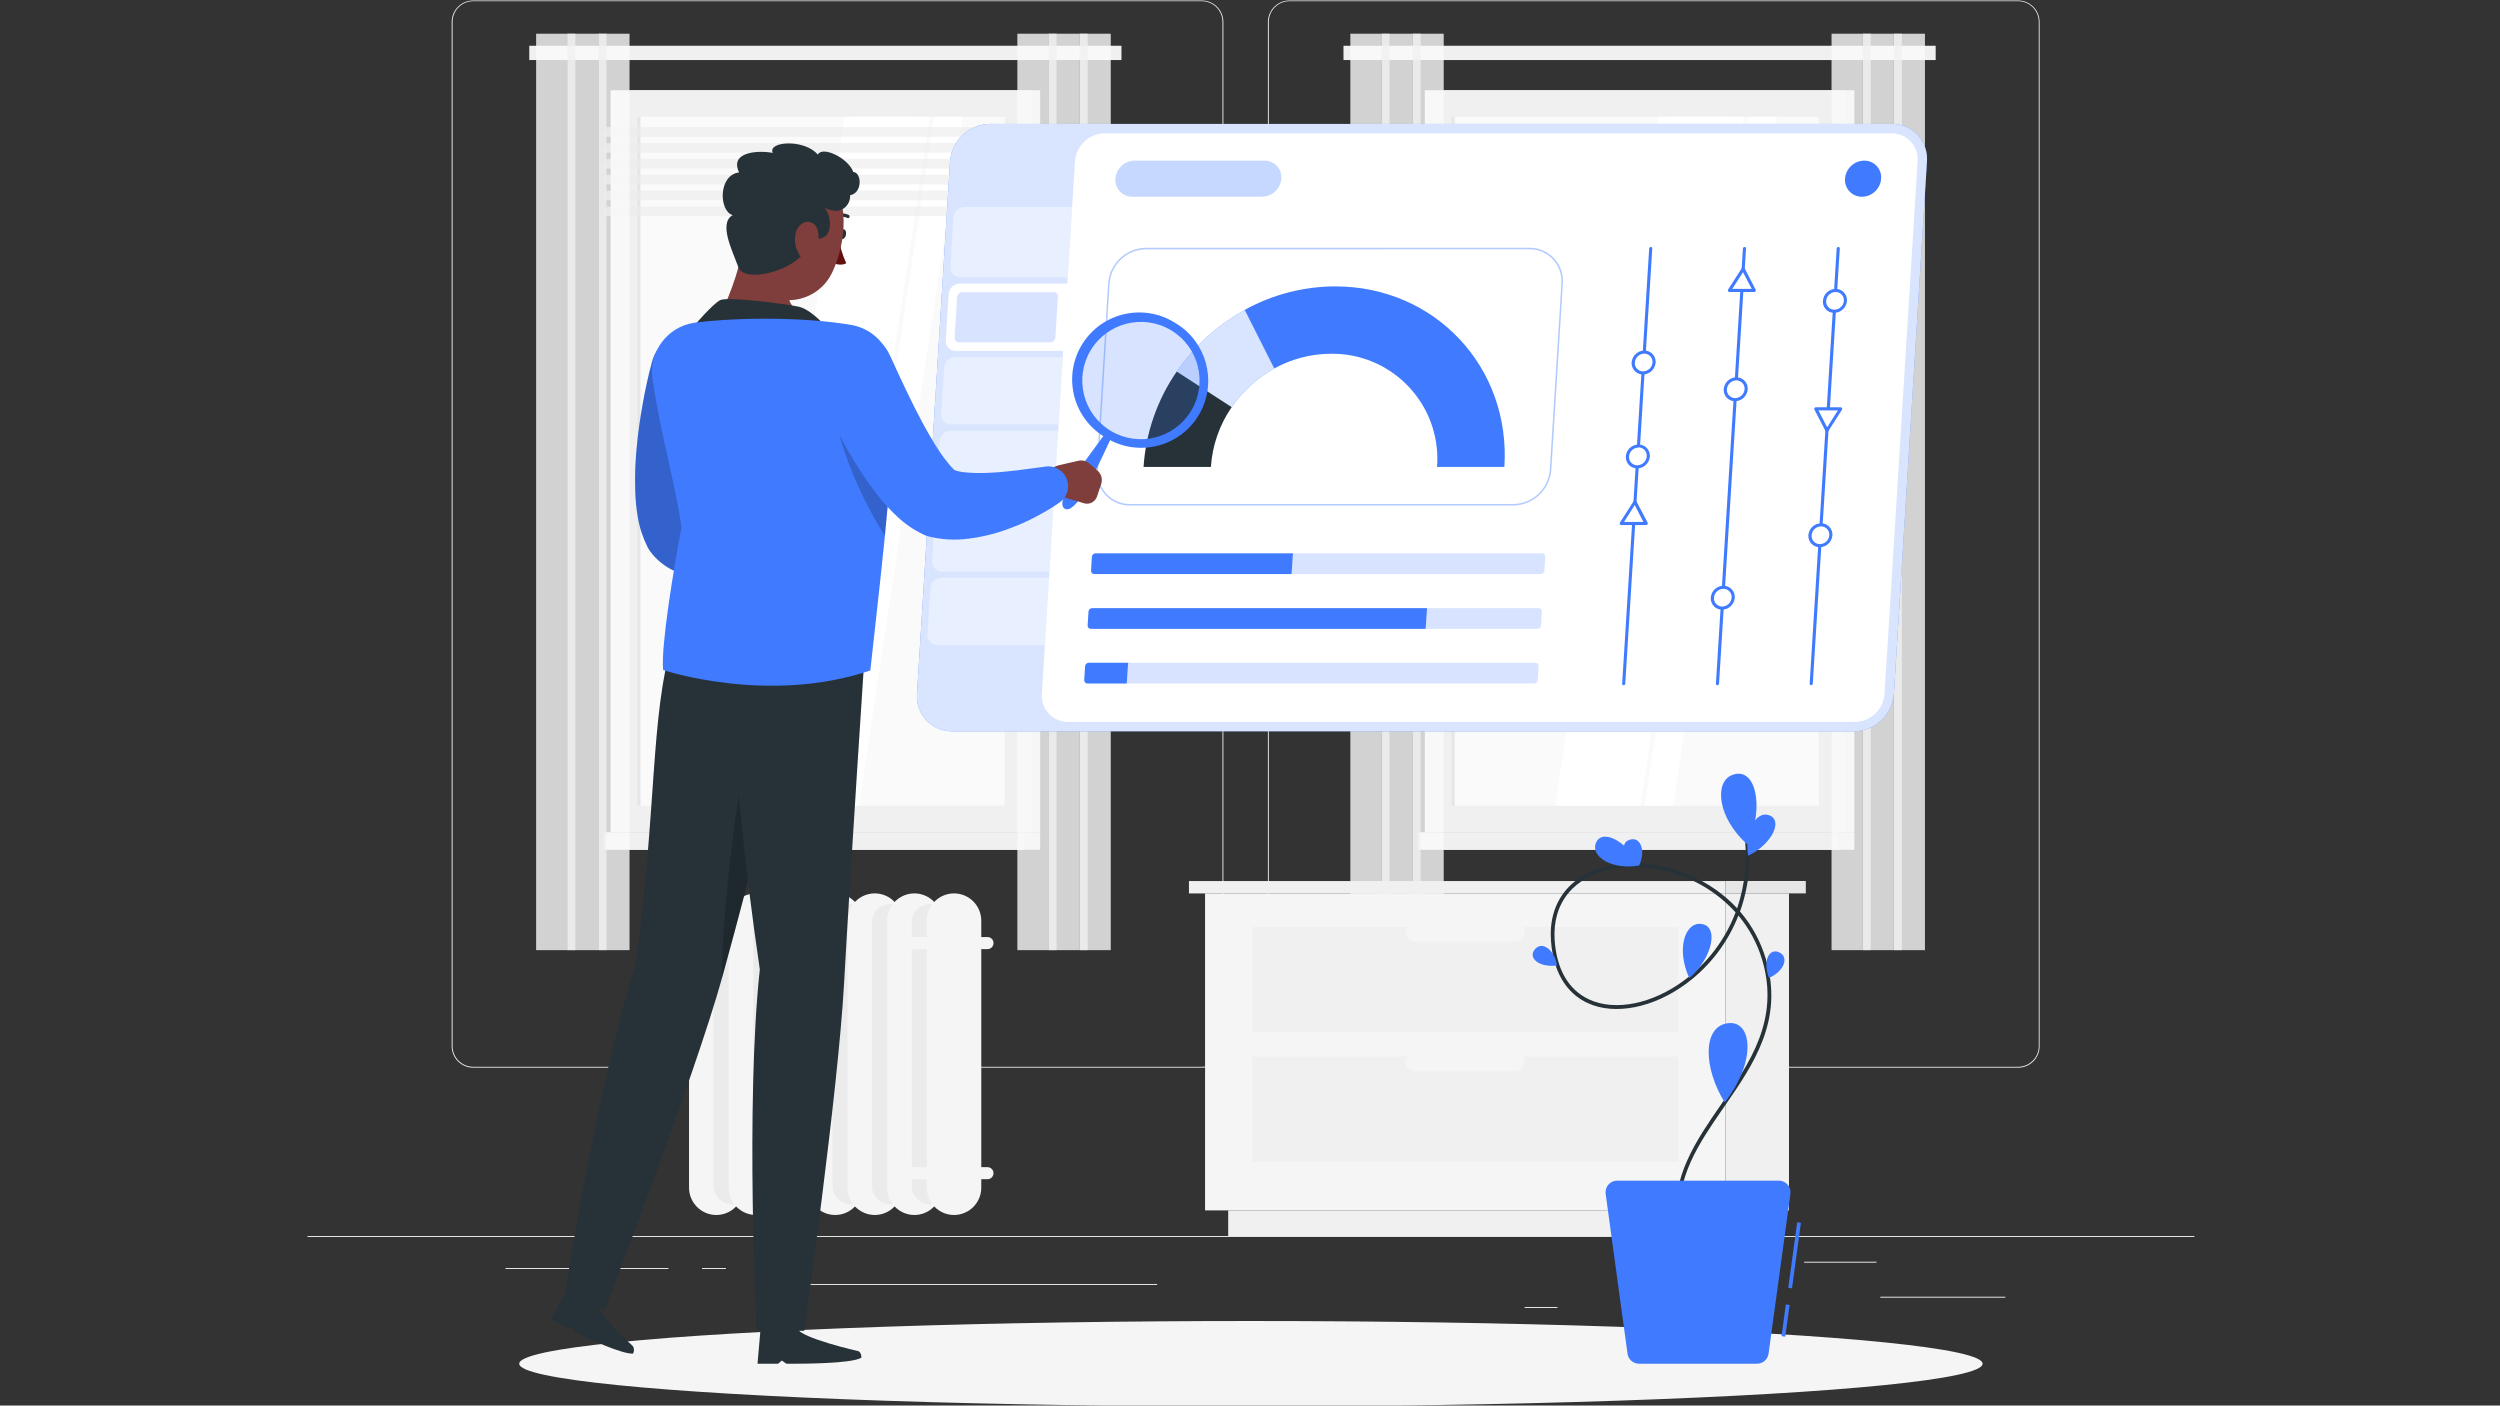 <?xml version="1.0" encoding="utf-8"?>
<!-- Generator: Adobe Illustrator 23.1.0, SVG Export Plug-In . SVG Version: 6.00 Build 0)  -->
<svg version="1.1" id="Layer_1" xmlns="http://www.w3.org/2000/svg" xmlns:xlink="http://www.w3.org/1999/xlink" x="0px" y="0px"
	 viewBox="0 0 1366 768" style="enable-background:new 0 0 1366 768;" xml:space="preserve">
<rect x="0" y="0" width="1366" height="768" fill="#333333" stroke="none"/>
<style type="text/css">
	.st0{fill:#EBEBEB;}
	.st1{fill:#E6E6E6;}
	.st2{fill:#F0F0F0;}
	.st3{fill:#FAFAFA;}
	.st4{fill:#FFFFFF;}
	.st5{opacity:0.6;fill:#EBEBEB;enable-background:new    ;}
	.st6{opacity:0.8;fill:#FAFAFA;enable-background:new    ;}
	.st7{opacity:0.8;fill:#F0F0F0;enable-background:new    ;}
	.st8{fill:#F5F5F5;}
	.st9{fill:#407BFF;}
	.st10{opacity:0.8;fill:#FFFFFF;enable-background:new    ;}
	.st11{opacity:0.4;fill:#FFFFFF;enable-background:new    ;}
	.st12{opacity:0.2;fill:#407BFF;enable-background:new    ;}
	.st13{opacity:0.3;fill:#407BFF;enable-background:new    ;}
	.st14{opacity:0.4;fill:#407BFF;enable-background:new    ;}
	.st15{fill:#263238;}
	.st16{opacity:0.2;enable-background:new    ;}
	.st17{fill:#7F3E3B;}
	.st18{fill:#630F0F;}
</style>
<g id="freepik--background-complete--inject-62">
	<rect x="168" y="675.36" class="st0" width="1031" height="0.52"/>
	<rect x="1027.4" y="708.53" class="st0" width="68.29" height="0.52"/>
	<rect x="833.06" y="714.14" class="st0" width="17.92" height="0.52"/>
	<rect x="985.77" y="689.4" class="st0" width="39.57" height="0.52"/>
	<rect x="276.17" y="692.86" class="st0" width="89.06" height="0.52"/>
	<rect x="383.6" y="692.86" class="st0" width="13.05" height="0.52"/>
	<rect x="439.09" y="701.57" class="st0" width="193.17" height="0.52"/>
	<path class="st0" d="M656.69,583.39H258.54c-6.49-0.01-11.75-5.28-11.75-11.77V11.93c0.06-6.45,5.3-11.66,11.75-11.67h398.15
		c6.5,0,11.77,5.27,11.77,11.77c0,0,0,0,0,0v559.59C668.47,578.12,663.2,583.39,656.69,583.39z M258.54,0.67
		c-6.21,0.01-11.24,5.05-11.24,11.26v559.69c0,6.21,5.03,11.25,11.24,11.26h398.15c6.21-0.01,11.25-5.05,11.26-11.26V11.93
		c-0.01-6.21-5.05-11.25-11.26-11.26H258.54z"/>
	<path class="st0" d="M1102.73,583.39H704.55c-6.5-0.01-11.76-5.28-11.77-11.77V11.93c0.07-6.46,5.32-11.66,11.77-11.67h398.17
		c6.45,0.02,11.68,5.22,11.73,11.67v559.69C1114.46,578.1,1109.21,583.37,1102.73,583.39z M704.55,0.67
		c-6.21,0.01-11.25,5.05-11.26,11.26v559.69c0.01,6.21,5.05,11.25,11.26,11.26h398.17c6.21-0.01,11.25-5.05,11.26-11.26V11.93
		c-0.01-6.21-5.05-11.25-11.26-11.26H704.55z"/>
	<rect x="788.85" y="49.31" class="st1" width="224.37" height="405.43"/>
	<rect x="778.52" y="49.31" class="st2" width="229.87" height="405.43"/>
	<rect x="788.85" y="454.74" class="st1" width="224.37" height="9.61"/>
	<rect x="774.78" y="454.74" class="st2" width="229.87" height="9.61"/>
	<rect x="792.99" y="63.81" class="st3" width="200.88" height="376.44"/>
	<polygon class="st4" points="849.82,440.25 906.36,63.81 946.53,63.81 889.97,440.25 	"/>
	<polygon class="st4" points="856.19,440.25 912.75,63.81 952.9,63.81 896.34,440.25 	"/>
	<polygon class="st4" points="898.59,440.25 955.15,63.81 970.8,63.81 914.26,440.25 	"/>
	<rect x="793.01" y="63.81" class="st1" width="1.84" height="376.44"/>
	<polygon class="st5" points="775.07,74.74 999.44,74.74 1000.76,69.44 776.41,69.44 	"/>
	<polygon class="st5" points="775.07,83.4 999.44,83.4 1000.76,78.12 776.41,78.12 	"/>
	<polygon class="st5" points="775.07,92.08 999.44,92.08 1000.76,86.8 776.41,86.8 	"/>
	<polygon class="st5" points="775.07,100.76 999.44,100.76 1000.76,95.46 776.41,95.46 	"/>
	<polygon class="st5" points="775.07,109.44 999.44,109.44 1000.76,104.14 776.41,104.14 	"/>
	<polygon class="st5" points="775.07,118.1 999.44,118.1 1000.76,112.82 776.41,112.82 	"/>
	<rect x="734.08" y="25" class="st2" width="323.57" height="7.81"/>
	<rect x="1034.78" y="18.42" class="st6" width="17.01" height="500.74"/>
	<rect x="1034.78" y="18.42" class="st7" width="4.41" height="500.74"/>
	<rect x="1017.77" y="18.42" class="st6" width="17.01" height="500.74"/>
	<rect x="1017.77" y="18.42" class="st7" width="4.41" height="500.74"/>
	<rect x="1000.76" y="18.42" class="st6" width="17.01" height="500.74"/>
	<rect x="771.84" y="18.42" class="st6" width="17.01" height="500.74"/>
	<rect x="771.84" y="18.42" class="st7" width="4.41" height="500.74"/>
	<rect x="754.85" y="18.42" class="st6" width="17.01" height="500.74"/>
	<rect x="754.85" y="18.42" class="st7" width="4.41" height="500.74"/>
	<rect x="737.83" y="18.42" class="st6" width="17.01" height="500.74"/>
	<rect x="343.97" y="49.31" class="st1" width="224.37" height="405.43"/>
	<rect x="333.62" y="49.31" class="st2" width="229.87" height="405.43"/>
	<rect x="343.97" y="454.74" class="st1" width="224.37" height="9.61"/>
	<rect x="329.89" y="454.74" class="st2" width="229.87" height="9.61"/>
	<rect x="348.12" y="63.81" class="st3" width="200.88" height="376.44"/>
	<polygon class="st4" points="404.94,440.25 461.48,63.81 501.65,63.81 445.09,440.25 	"/>
	<polygon class="st4" points="411.32,440.25 467.86,63.81 508.02,63.81 451.46,440.25 	"/>
	<polygon class="st4" points="453.71,440.25 510.27,63.81 525.92,63.81 469.38,440.25 	"/>
	<rect x="348.14" y="63.79" class="st1" width="1.84" height="376.44"/>
	<polygon class="st5" points="330.2,74.74 554.56,74.74 555.88,69.44 331.54,69.44 	"/>
	<polygon class="st5" points="330.2,83.4 554.56,83.4 555.88,78.12 331.54,78.12 	"/>
	<polygon class="st5" points="330.2,92.08 554.56,92.08 555.88,86.8 331.54,86.8 	"/>
	<polygon class="st5" points="330.2,100.76 554.56,100.76 555.88,95.46 331.54,95.46 	"/>
	<polygon class="st5" points="330.2,109.44 554.56,109.44 555.88,104.14 331.54,104.14 	"/>
	<polygon class="st5" points="330.2,118.1 554.56,118.1 555.88,112.82 331.54,112.82 	"/>
	<rect x="289.2" y="25" class="st2" width="323.57" height="7.81"/>
	<rect x="589.91" y="18.42" class="st6" width="17.01" height="500.74"/>
	<rect x="589.91" y="18.42" class="st7" width="4.41" height="500.74"/>
	<rect x="572.89" y="18.42" class="st6" width="17.01" height="500.74"/>
	<rect x="572.89" y="18.42" class="st7" width="4.41" height="500.74"/>
	<rect x="555.88" y="18.42" class="st6" width="17.01" height="500.74"/>
	<rect x="326.96" y="18.42" class="st6" width="17.01" height="500.74"/>
	<rect x="326.96" y="18.42" class="st7" width="4.41" height="500.74"/>
	<rect x="309.95" y="18.42" class="st6" width="17.01" height="500.74"/>
	<rect x="309.95" y="18.42" class="st7" width="4.41" height="500.74"/>
	<rect x="292.94" y="18.42" class="st6" width="17.01" height="500.74"/>
	<rect x="942.84" y="488.15" class="st2" width="34.66" height="173.21"/>
	<rect x="671.09" y="661.36" class="st2" width="293.75" height="14"/>
	<rect x="658.45" y="488.15" class="st8" width="284.39" height="173.21"/>
	<rect x="684.35" y="506.5" class="st2" width="232.57" height="57.61"/>
	<rect x="684.35" y="577.31" class="st2" width="232.57" height="57.61"/>
	<path class="st8" d="M773.07,514.44h55.12c2.74,0,4.97-2.22,4.97-4.97l0,0l0,0c-0.01-2.74-2.23-4.96-4.97-4.97h-55.12
		c-2.76-0.02-5.01,2.19-5.03,4.95c0,0.04,0,0.08,0,0.12l0,0C768.1,512.3,770.34,514.47,773.07,514.44z"/>
	<path class="st8" d="M773.07,585.27h55.12c2.74-0.01,4.96-2.23,4.97-4.97l0,0c0-2.74-2.22-4.97-4.97-4.97l0,0h-55.12
		c-2.74-0.03-5,2.16-5.03,4.91c0,0.02,0,0.04,0,0.06l0,0c0.01,2.76,2.25,4.98,5.01,4.97C773.06,585.27,773.07,585.27,773.07,585.27z
		"/>
	<rect x="649.64" y="481.41" class="st2" width="293.18" height="6.76"/>
	<rect x="942.82" y="481.38" class="st1" width="43.88" height="6.76"/>
	<path class="st8" d="M391.4,663.87L391.4,663.87c-8.22-0.02-14.89-6.68-14.91-14.91V503.06c0.02-8.22,6.68-14.89,14.91-14.91l0,0
		c8.22,0.02,14.88,6.69,14.89,14.91v145.91C406.27,657.18,399.62,663.85,391.4,663.87z"/>
	<path class="st0" d="M399.91,658.04L399.91,658.04c-5.55-0.02-10.04-4.51-10.06-10.06V504.09c0.02-5.55,4.51-10.04,10.06-10.06l0,0
		c5.56,0.01,10.06,4.51,10.08,10.06v143.85C410,653.5,405.49,658.03,399.91,658.04z"/>
	<path class="st8" d="M413.03,663.87L413.03,663.87c-8.22-0.02-14.88-6.69-14.89-14.91V503.06c0.01-8.22,6.67-14.89,14.89-14.91l0,0
		c8.22,0.02,14.89,6.68,14.91,14.91v145.91C427.91,657.19,421.25,663.85,413.03,663.87z"/>
	<path class="st0" d="M421.63,658.04L421.63,658.04c-5.55-0.01-10.05-4.51-10.06-10.06V504.09c0.01-5.55,4.51-10.05,10.06-10.06l0,0
		c5.55,0.01,10.05,4.51,10.06,10.06v143.85C431.7,653.5,427.19,658.03,421.63,658.04C421.63,658.04,421.63,658.04,421.63,658.04z"/>
	<path class="st8" d="M434.67,488.15L434.67,488.15c8.23,0,14.9,6.67,14.9,14.91v145.91c0,8.23-6.67,14.91-14.9,14.91l0,0
		c-8.23,0-14.9-6.67-14.9-14.91V503.06C419.77,494.82,426.44,488.15,434.67,488.15z"/>
	<path class="st0" d="M443.22,658.04L443.22,658.04c-5.55-0.01-10.05-4.51-10.06-10.06V504.09c0.01-5.55,4.51-10.05,10.06-10.06l0,0
		c5.55,0.01,10.05,4.51,10.06,10.06v143.85C453.29,653.5,448.78,658.03,443.22,658.04L443.22,658.04z"/>
	<path class="st8" d="M456.33,663.87L456.33,663.87c-8.22-0.02-14.89-6.68-14.91-14.91V503.06c0.02-8.22,6.68-14.89,14.91-14.91l0,0
		c8.22,0.02,14.89,6.68,14.91,14.91v145.91C471.22,657.19,464.55,663.85,456.33,663.87z"/>
	<path class="st0" d="M464.93,658.04L464.93,658.04c-5.56-0.01-10.06-4.51-10.08-10.06V504.09c0.02-5.56,4.53-10.05,10.08-10.06l0,0
		c5.55,0.02,10.04,4.51,10.06,10.06v143.85C474.99,653.5,470.49,658.01,464.93,658.04z"/>
	<path class="st8" d="M477.98,663.87L477.98,663.87c-8.22-0.02-14.89-6.68-14.91-14.91V503.06c0.02-8.22,6.68-14.89,14.91-14.91l0,0
		c8.22,0.02,14.89,6.68,14.91,14.91v145.91C492.87,657.19,486.2,663.85,477.98,663.87z"/>
	<path class="st0" d="M486.52,658.04L486.52,658.04c-5.56-0.01-10.06-4.51-10.08-10.06V504.09c0.02-5.56,4.53-10.05,10.08-10.06l0,0
		c5.55,0.02,10.04,4.51,10.06,10.06v143.85C496.58,653.5,492.08,658.01,486.52,658.04z"/>
	<path class="st8" d="M499.63,663.87L499.63,663.87c-8.22-0.02-14.89-6.68-14.91-14.91V503.06c0.02-8.22,6.68-14.89,14.91-14.91l0,0
		c8.22,0.02,14.88,6.69,14.89,14.91v145.91C514.51,657.18,507.85,663.85,499.63,663.87z"/>
	<path class="st0" d="M508.23,658.04L508.23,658.04c-5.55-0.02-10.04-4.51-10.06-10.06V504.09c0.02-5.55,4.51-10.04,10.06-10.06l0,0
		c5.56,0.01,10.06,4.51,10.08,10.06v143.85C518.31,653.5,513.8,658.03,508.23,658.04z"/>
	<path class="st8" d="M521.28,663.87L521.28,663.87c-8.22-0.02-14.89-6.68-14.91-14.91V503.06c0.02-8.22,6.68-14.89,14.91-14.91l0,0
		c8.22,0.02,14.88,6.69,14.89,14.91v145.91C536.16,657.18,529.5,663.85,521.28,663.87z"/>
	<path class="st8" d="M495.84,637.73h43.71c1.82,0,3.3,1.48,3.3,3.3l0,0c0,1.82-1.48,3.3-3.3,3.3h-43.71c-1.82,0-3.3-1.48-3.3-3.3
		l0,0C492.54,639.2,494.02,637.73,495.84,637.73z"/>
	<path class="st8" d="M539.55,518.6h-43.69c-1.82,0-3.3-1.48-3.3-3.3l0,0l0,0c0-1.82,1.48-3.3,3.3-3.3h0h43.71
		c1.82,0,3.3,1.48,3.3,3.3l0,0l0,0c0,1.82-1.48,3.3-3.3,3.3C539.57,518.6,539.56,518.6,539.55,518.6z"/>
</g>
<g id="freepik--Shadow--inject-62">
	<ellipse id="freepik--path--inject-62" class="st8" cx="683.5" cy="745.14" rx="399.8" ry="23.34"/>
</g>
<g id="freepik--information-tab--inject-62">
	<path class="st9" d="M1013.07,399.59H520.25c-10.53,0.11-19.16-8.34-19.27-18.88c-0.01-0.53,0.01-1.07,0.05-1.6L519.1,88.2
		c0.86-11.43,10.29-20.32,21.75-20.5h492.82c10.54-0.1,19.17,8.37,19.27,18.92c0,0.53-0.01,1.05-0.05,1.58l-18.06,290.91
		C1033.95,390.53,1024.52,399.41,1013.07,399.59z"/>
	<path class="st10" d="M1013.07,399.59H520.25c-10.53,0.11-19.16-8.34-19.27-18.88c-0.01-0.53,0.01-1.07,0.05-1.6L519.1,88.2
		c0.86-11.43,10.29-20.32,21.75-20.5h492.82c10.54-0.1,19.17,8.37,19.27,18.92c0,0.53-0.01,1.05-0.05,1.58l-18.06,290.91
		C1033.95,390.53,1024.52,399.41,1013.07,399.59z"/>
	<path class="st11" d="M583.41,151.53h-58.68c-2.97,0.04-5.42-2.33-5.46-5.3c0-0.16,0-0.33,0.02-0.49l1.67-26.81
		c0.2-3.27,2.91-5.82,6.19-5.81h58.68L583.41,151.53z"/>
	<path class="st4" d="M1033.36,72.84h-429.7c-8.61,0.08-15.72,6.77-16.31,15.36l-4.12,66.75h-58.71c-3.28-0.01-5.99,2.54-6.19,5.81
		l-1.55,25.16c-0.24,2.96,1.97,5.56,4.93,5.8c0.17,0.01,0.34,0.02,0.51,0.02h58.68l-11.63,187.37c-0.6,7.86,5.28,14.72,13.13,15.32
		c0.43,0.03,0.87,0.05,1.3,0.04h429.7c8.61-0.08,15.72-6.77,16.31-15.36l18.06-290.91c0.62-7.85-5.24-14.7-13.09-15.32
		C1034.26,72.85,1033.81,72.83,1033.36,72.84z"/>
	<path class="st11" d="M578.34,231.94h-58.6c-2.98,0.04-5.44-2.34-5.48-5.32c0-0.16,0-0.33,0.02-0.49l1.57-25.16
		c0.2-3.27,2.91-5.82,6.19-5.81h58.68L578.34,231.94z"/>
	<path class="st11" d="M575.93,272.15h-58.68c-2.98,0.04-5.44-2.34-5.48-5.32c0-0.16,0-0.33,0.02-0.49l1.57-25.18
		c0.21-3.26,2.92-5.8,6.19-5.79h58.68L575.93,272.15z"/>
	<path class="st11" d="M573.43,312.36h-58.68c-2.99,0.03-5.45-2.37-5.48-5.37c0-0.15,0-0.3,0.01-0.45l1.57-25.18
		c0.25-3.25,2.93-5.77,6.19-5.81h58.68L573.43,312.36z"/>
	<path class="st11" d="M570.94,352.55h-58.58c-2.98,0.1-5.48-2.23-5.59-5.21c-0.01-0.22,0-0.44,0.02-0.66l1.57-25.16
		c0.2-3.27,2.91-5.82,6.19-5.81h58.71L570.94,352.55z"/>
	<path class="st12" d="M523.96,187.06c-1.29,0.03-2.35-0.99-2.38-2.28c0-0.09,0-0.17,0.01-0.26l1.36-22.08
		c0.13-1.56,1.41-2.77,2.97-2.8h49.74c1.29-0.03,2.35,0.99,2.38,2.28c0,0.09,0,0.17-0.01,0.26l-1.36,22.1
		c-0.14,1.55-1.41,2.75-2.97,2.78H523.96z"/>
	<path class="st13" d="M689.69,107.48h-70.99c-5.09,0.04-9.25-4.06-9.28-9.15c0-0.24,0.01-0.48,0.02-0.72l0,0
		c0.42-5.5,4.96-9.78,10.47-9.86h70.95c5.08-0.05,9.23,4.03,9.28,9.11c0,0.25-0.01,0.5-0.02,0.75l0,0
		C699.7,103.09,695.19,107.36,689.69,107.48z"/>
	<path class="st9" d="M1027.85,97.63c-0.41,5.51-4.95,9.8-10.47,9.88c-5.08,0.05-9.24-4.03-9.28-9.11c0-0.26,0.01-0.51,0.02-0.77
		c0.41-5.51,4.96-9.79,10.47-9.86c5.07-0.06,9.22,4,9.28,9.07C1027.88,97.1,1027.87,97.36,1027.85,97.63z"/>
	<path class="st14" d="M826.87,276.24H617.52c-10.06,0.11-18.29-7.96-18.4-18.01c-0.01-0.52,0.01-1.04,0.05-1.56l6.29-101.76
		c0.8-10.92,9.82-19.41,20.76-19.55h209.42c10.03-0.12,18.26,7.92,18.38,17.95c0.01,0.53-0.01,1.07-0.05,1.6l-6.31,101.74
		C846.85,267.57,837.83,276.07,826.87,276.24z M626.16,136.23c-10.47,0.14-19.09,8.26-19.86,18.7l-6.31,101.74
		c-0.73,9.57,6.44,17.92,16.01,18.65c0.51,0.04,1.02,0.06,1.54,0.05h209.4c10.47-0.14,19.09-8.26,19.86-18.7l6.33-101.76
		c0.72-9.58-6.47-17.94-16.05-18.65c-0.5-0.04-0.99-0.05-1.49-0.05L626.16,136.23z"/>
	<path class="st9" d="M642.94,203.04l30.04,19.44c6.02-8.79,14.02-16.04,23.36-21.18l-16.15-31.96
		C665.32,177.52,652.56,189.05,642.94,203.04z"/>
	<path class="st10" d="M642.94,203.04l30.04,19.44c6.02-8.79,14.02-16.04,23.36-21.18l-16.15-31.96
		C665.32,177.52,652.56,189.05,642.94,203.04z"/>
	<path class="st15" d="M624.84,255.12h36.79c0.77-11.71,4.7-22.99,11.36-32.64l-30.04-19.44
		C632.31,218.45,626.06,236.44,624.84,255.12z"/>
	<path class="st9" d="M729.61,156.48c-17.31,0.04-34.34,4.45-49.49,12.83l16.15,32c9.48-5.22,20.11-7.98,30.93-8.02
		c31.72-0.4,57.77,24.99,58.17,56.72c0.02,1.72-0.03,3.43-0.17,5.14h36.79C825.53,200.64,784.1,156.48,729.61,156.48z"/>
	<path class="st9" d="M705.73,313.68H597.89c-0.97,0-1.75-0.78-1.76-1.75c0-0.04,0-0.09,0-0.13l0.47-7.59
		c0.1-1.07,0.99-1.88,2.06-1.88h107.84L705.73,313.68z"/>
	<path class="st12" d="M705.73,313.68h136.09c1.07,0,1.97-0.81,2.06-1.88l0.47-7.59c0.07-0.97-0.66-1.8-1.62-1.87
		c-0.04,0-0.09,0-0.13,0H706.51L705.73,313.68z"/>
	<path class="st9" d="M778.97,343.6H596.03c-0.96,0.01-1.74-0.75-1.76-1.71c0-0.06,0-0.11,0.01-0.17l0.47-7.57
		c0.1-1.07,0.99-1.88,2.06-1.88h182.94L778.97,343.6z"/>
	<path class="st12" d="M778.97,343.6h60.99c1.07,0,1.97-0.81,2.06-1.88l0.47-7.57c0.08-0.95-0.63-1.79-1.58-1.87
		c-0.06,0-0.11-0.01-0.17-0.01h-61.08L778.97,343.6z"/>
	<path class="st9" d="M615.66,373.48h-21.49c-0.97,0-1.75-0.78-1.76-1.75c0-0.04,0-0.09,0-0.13l0.47-7.59
		c0.1-1.07,0.99-1.88,2.06-1.88h21.49L615.66,373.48z"/>
	<path class="st12" d="M615.66,373.48h222.49c1.07,0,1.97-0.81,2.06-1.88l0.47-7.59c0.07-0.97-0.66-1.8-1.62-1.87
		c-0.05,0-0.1,0-0.15,0H616.36L615.66,373.48z"/>
	<path class="st9" d="M887.16,374.41c-0.43,0.01-0.79-0.33-0.81-0.76c0-0.03,0-0.06,0-0.09l14.76-237.77
		c0.03-0.48,0.43-0.85,0.91-0.85c0.43,0,0.78,0.35,0.79,0.78c0,0.02,0,0.04,0,0.06l-14.76,237.69
		C888.06,373.98,887.67,374.4,887.16,374.41C887.16,374.41,887.16,374.41,887.16,374.41z"/>
	<path class="st4" d="M903.78,198.09c-0.25,3.17-2.87,5.63-6.04,5.69c-2.93,0.03-5.32-2.32-5.35-5.24c0-0.15,0-0.3,0.01-0.45
		c0.25-3.17,2.88-5.64,6.06-5.69c2.9-0.04,5.29,2.27,5.34,5.18C903.8,197.74,903.8,197.92,903.78,198.09z"/>
	<path class="st9" d="M897.7,204.62c-3.42,0.01-6.19-2.76-6.2-6.18c0-0.12,0-0.24,0.01-0.36c0.27-3.66,3.28-6.5,6.95-6.56
		c3.42-0.01,6.19,2.76,6.2,6.17c0,0.13,0,0.26-0.01,0.38C904.38,201.74,901.36,204.58,897.7,204.62z M898.4,193.24
		c-2.71,0.04-4.94,2.14-5.13,4.85c-0.18,2.48,1.68,4.63,4.15,4.81c0.13,0.01,0.26,0.01,0.38,0.01c2.7-0.04,4.93-2.13,5.13-4.83
		c0.19-2.48-1.66-4.64-4.13-4.83C898.67,193.24,898.54,193.24,898.4,193.24z"/>
	<path class="st4" d="M900.61,249.31c-0.25,3.17-2.87,5.63-6.04,5.69c-2.93,0.03-5.32-2.32-5.35-5.24c0-0.15,0-0.3,0.01-0.45
		c0.23-3.18,2.85-5.67,6.04-5.73c2.92-0.04,5.31,2.28,5.36,5.2C900.63,248.95,900.62,249.13,900.61,249.31z"/>
	<path class="st9" d="M894.53,255.95c-3.42,0.01-6.19-2.76-6.2-6.18c0-0.12,0-0.24,0.01-0.36c0.27-3.66,3.28-6.5,6.95-6.56
		c3.42-0.01,6.19,2.76,6.2,6.17c0,0.13,0,0.26-0.01,0.38C901.21,253.06,898.19,255.9,894.53,255.95z M895.23,244.56
		c-2.71,0.04-4.94,2.14-5.13,4.85c-0.19,2.46,1.65,4.62,4.11,4.81c0.14,0.01,0.28,0.02,0.43,0.01c2.7-0.04,4.93-2.13,5.13-4.83
		c0.25-2.47-1.55-4.68-4.02-4.93c-0.17-0.02-0.35-0.03-0.52-0.02V244.56z"/>
	<polygon class="st4" points="893.37,274.22 885.84,285.99 899.45,285.99 	"/>
	<path class="st9" d="M899.39,286.88h-13.61c-0.29,0-0.56-0.16-0.7-0.41c-0.15-0.27-0.15-0.6,0-0.87l7.55-11.77
		c0.26-0.4,0.79-0.52,1.19-0.27c0.11,0.07,0.2,0.16,0.27,0.27l6.19,11.77c0.2,0.46,0,0.99-0.46,1.2c-0.12,0.05-0.24,0.08-0.37,0.08
		H899.39z M887.37,285.19h10.58l-4.74-9.24L887.37,285.19z"/>
	<path class="st9" d="M989.6,374.41c-0.43,0.01-0.79-0.33-0.81-0.76c0-0.03,0-0.06,0-0.09l14.76-237.77
		c0.03-0.48,0.43-0.85,0.91-0.85c0.43-0.01,0.79,0.33,0.81,0.76c0,0.03,0,0.06,0,0.09l-14.76,237.69
		C990.51,373.99,990.11,374.4,989.6,374.41z"/>
	<path class="st4" d="M1000.37,292.46c0.23-2.91-1.94-5.45-4.85-5.68c-0.16-0.01-0.31-0.02-0.47-0.02
		c-3.18,0.05-5.81,2.52-6.06,5.69c-0.22,2.92,1.97,5.46,4.89,5.68c0.15,0.01,0.3,0.02,0.45,0.01
		C997.5,298.09,1000.11,295.63,1000.37,292.46z"/>
	<path class="st9" d="M994.28,299c-3.42,0.01-6.19-2.76-6.2-6.18c0-0.12,0-0.24,0.01-0.36c0.27-3.65,3.29-6.49,6.95-6.54
		c3.42-0.01,6.19,2.76,6.2,6.18c0,0.12,0,0.24-0.01,0.36C1000.97,296.12,997.95,298.96,994.28,299z M994.99,287.62
		c-2.71,0.05-4.93,2.15-5.13,4.85c-0.18,2.49,1.69,4.65,4.17,4.83c0.12,0.01,0.24,0.01,0.36,0.01c2.71-0.05,4.93-2.15,5.13-4.85
		c0.18-2.49-1.69-4.65-4.17-4.83C995.23,287.62,995.11,287.62,994.99,287.62z"/>
	<path class="st4" d="M1008.33,164.39c0.23-2.91-1.94-5.45-4.85-5.68c-0.16-0.01-0.33-0.02-0.49-0.02
		c-3.18,0.05-5.81,2.52-6.06,5.69c-0.22,2.92,1.97,5.46,4.89,5.68c0.15,0.01,0.3,0.02,0.45,0.01
		C1005.45,170.03,1008.07,167.57,1008.33,164.39z"/>
	<path class="st9" d="M1002.22,170.93c-3.35,0.08-6.12-2.57-6.2-5.92c0-0.21,0-0.41,0.02-0.62c0.27-3.66,3.28-6.5,6.95-6.56
		c3.42-0.01,6.19,2.76,6.2,6.17c0,0.13,0,0.26-0.01,0.38C1008.9,168.04,1005.88,170.88,1002.22,170.93z M1002.95,159.55
		c-2.71,0.04-4.94,2.14-5.13,4.85c-0.19,2.46,1.65,4.62,4.11,4.81c0.14,0.01,0.28,0.02,0.43,0.01c2.7-0.04,4.93-2.13,5.13-4.83
		c0.19-2.48-1.66-4.64-4.13-4.83C1003.22,159.55,1003.08,159.55,1002.95,159.55z"/>
	<polygon class="st4" points="998.24,235.16 992.18,223.37 1005.77,223.37 	"/>
	<path class="st9" d="M998.18,236.01c-0.3,0-0.57-0.17-0.7-0.43l-6.08-11.77c-0.14-0.26-0.14-0.58,0-0.85
		c0.16-0.27,0.45-0.43,0.76-0.43h13.61c0.3,0,0.58,0.16,0.72,0.43c0.14,0.26,0.14,0.58,0,0.85l-7.51,11.77
		C998.81,235.84,998.51,236.01,998.18,236.01z M993.6,224.23l4.74,9.22l5.9-9.22H993.6z"/>
	<path class="st9" d="M938.38,374.41c-0.43,0.01-0.79-0.33-0.81-0.76c0-0.03,0-0.06,0-0.09l14.76-237.77
		c0.03-0.48,0.43-0.85,0.91-0.85c0.42-0.01,0.77,0.32,0.79,0.74c0,0.04,0,0.07,0,0.11l-14.74,237.69
		C939.29,373.99,938.89,374.4,938.38,374.41z"/>
	<path class="st4" d="M954.12,212.64c-0.25,3.17-2.88,5.64-6.06,5.69c-2.9,0.04-5.29-2.27-5.34-5.18c0-0.17,0-0.34,0.02-0.51
		c0.25-3.17,2.87-5.63,6.04-5.69c2.93-0.03,5.32,2.32,5.35,5.24C954.13,212.35,954.13,212.5,954.12,212.64z"/>
	<path class="st9" d="M948.01,219.24c-3.42,0.01-6.19-2.76-6.2-6.17c0-0.13,0-0.26,0.01-0.38c0.27-3.65,3.29-6.49,6.95-6.54
		c3.42-0.01,6.19,2.76,6.2,6.18c0,0.12,0,0.24-0.01,0.36C954.7,216.34,951.68,219.19,948.01,219.24z M948.71,207.84
		c-2.71,0.05-4.93,2.15-5.13,4.85c-0.18,2.49,1.69,4.65,4.17,4.83c0.12,0.01,0.24,0.01,0.36,0.01c2.71-0.05,4.93-2.15,5.13-4.85
		c0.19-2.48-1.66-4.64-4.13-4.83C948.99,207.84,948.85,207.84,948.71,207.84z"/>
	<path class="st4" d="M947.04,326.59c-0.25,3.17-2.87,5.63-6.04,5.69c-2.92,0.04-5.31-2.29-5.36-5.2c0-0.16,0-0.33,0.02-0.49
		c0.25-3.17,2.87-5.63,6.04-5.69c2.93-0.03,5.32,2.32,5.35,5.24C947.06,326.29,947.06,326.44,947.04,326.59z"/>
	<path class="st9" d="M940.94,333.13c-3.42,0.01-6.19-2.76-6.2-6.18c0-0.12,0-0.24,0.01-0.36c0.27-3.66,3.28-6.5,6.95-6.56
		c3.42-0.01,6.19,2.76,6.2,6.17c0,0.13,0,0.26-0.01,0.38C947.62,330.24,944.6,333.08,940.94,333.13z M941.64,321.74
		c-2.71,0.04-4.94,2.14-5.13,4.85c-0.18,2.48,1.68,4.63,4.15,4.81c0.13,0.01,0.26,0.01,0.38,0.01c2.7-0.04,4.93-2.13,5.13-4.83
		c0.19-2.48-1.66-4.64-4.13-4.83C941.91,321.75,941.78,321.74,941.64,321.74L941.64,321.74z"/>
	<polygon class="st4" points="952.51,146.91 944.96,158.7 958.57,158.7 	"/>
	<path class="st9" d="M958.51,159.55h-13.59c-0.3,0-0.58-0.16-0.72-0.43c-0.14-0.26-0.14-0.58,0-0.85l7.53-11.77
		c0.27-0.41,0.82-0.53,1.23-0.26c0.1,0.07,0.19,0.15,0.26,0.26l6.06,11.77c0.16,0.26,0.16,0.59,0,0.85
		C959.1,159.37,958.82,159.53,958.51,159.55z M946.51,157.84h10.64l-4.76-9.11L946.51,157.84z"/>
</g>
<g id="freepik--Character--inject-62">
	<path class="st9" d="M398,208.13l-2.06,10.04l-2.06,10.31c-1.36,6.85-2.52,13.69-3.57,20.41c-0.54,3.36-0.95,6.68-1.3,9.96
		s-0.66,6.45-0.82,9.53c-0.14,2.8-0.14,5.61,0,8.41c0,2.41,0.54,4.47,0.43,4.7l-1.38-2.37c-0.62-0.62-1.75-1.2-1.94-0.93
		c-0.19,0.27,0.54,0.74,1.86,1.09c1.7,0.4,3.43,0.64,5.18,0.72c2.21,0.07,4.43,0.01,6.64-0.16c5-0.41,9.98-1.1,14.91-2.06
		c2.58-0.49,5.2-1.01,7.79-1.59l7.71-1.67l1.03-0.23c5.85-1.25,11.6,2.48,12.85,8.32c0.88,4.14-0.72,8.41-4.11,10.94l-3.86,2.85
		l-3.79,2.6c-2.6,1.65-5.22,3.26-7.94,4.74c-5.59,3.08-11.42,5.69-17.44,7.79c-3.29,1.11-6.64,2.01-10.04,2.7
		c-3.86,0.79-7.79,1.17-11.73,1.11c-4.94-0.06-9.82-0.99-14.43-2.76c-5.94-2.38-11.09-6.39-14.85-11.57
		c-0.4-0.57-0.75-1.16-1.07-1.77l-0.31-0.6c-2.57-5.2-4.34-10.76-5.26-16.5c-0.76-4.51-1.2-9.07-1.32-13.65
		c-0.15-4.3-0.15-8.5,0-12.58c0.15-4.08,0.43-8.1,0.85-12.06c0.7-7.92,1.88-15.63,3.22-23.28c0.7-3.81,1.4-7.61,2.27-11.38
		c0.41-1.9,0.82-3.79,1.3-5.69l1.53-5.84c3.03-11.53,14.83-18.43,26.36-15.4c11.07,2.9,17.95,13.94,15.68,25.16L398,208.13z"/>
	<path class="st16" d="M398,208.13l-2.06,10.04l-2.06,10.31c-1.36,6.85-2.52,13.69-3.57,20.41c-0.54,3.36-0.95,6.68-1.3,9.96
		s-0.66,6.45-0.82,9.53c-0.14,2.8-0.14,5.61,0,8.41c0,2.41,0.54,4.47,0.43,4.7l-1.38-2.37c-0.62-0.62-1.75-1.2-1.94-0.93
		c-0.19,0.27,0.54,0.74,1.86,1.09c1.7,0.4,3.43,0.64,5.18,0.72c2.21,0.07,4.43,0.01,6.64-0.16c5-0.41,9.98-1.1,14.91-2.06
		c2.58-0.49,5.2-1.01,7.79-1.59l7.71-1.67l1.03-0.23c5.85-1.25,11.6,2.48,12.85,8.32c0.88,4.14-0.72,8.41-4.11,10.94l-3.86,2.85
		l-3.79,2.6c-2.6,1.65-5.22,3.26-7.94,4.74c-5.59,3.08-11.42,5.69-17.44,7.79c-3.29,1.11-6.64,2.01-10.04,2.7
		c-3.86,0.79-7.79,1.17-11.73,1.11c-4.94-0.06-9.82-0.99-14.43-2.76c-5.94-2.38-11.09-6.39-14.85-11.57
		c-0.4-0.57-0.75-1.16-1.07-1.77l-0.31-0.6c-2.57-5.2-4.34-10.76-5.26-16.5c-0.76-4.51-1.2-9.07-1.32-13.65
		c-0.15-4.3-0.15-8.5,0-12.58c0.15-4.08,0.43-8.1,0.85-12.06c0.7-7.92,1.88-15.63,3.22-23.28c0.7-3.81,1.4-7.61,2.27-11.38
		c0.41-1.9,0.82-3.79,1.3-5.69l1.53-5.84c3.03-11.53,14.83-18.43,26.36-15.4c11.07,2.9,17.95,13.94,15.68,25.16L398,208.13z"/>
	<path class="st15" d="M345.81,735.53c0,0-19.51-17.69-19.03-23.3l-16.21-8.25l-9.65,16.66l8.95,5.01l2.47-0.8l1.63,2.82
		c8.08,4.12,25.73,12.19,31.9,11.96C346.61,738.36,346.59,736.78,345.81,735.53z"/>
	<path class="st15" d="M347.21,527.35c11.79-84.54,7.94-135.82,20.33-177.46l76.71-6.19c0,0-34,134.03-49.49,189.83
		s-64.4,182.32-64.4,182.32l-21.34-10.93C309.02,704.93,326.44,592.71,347.21,527.35z"/>
	<path class="st16" d="M409.77,406.2c-5.22,12.06-15.4,89.53-15.36,128.22c0-0.27,0.16-0.58,0.25-0.87
		c5.46-19.61,13.24-48.91,20.99-78.62L409.77,406.2z"/>
	<path class="st15" d="M469.05,738.29c0,0-31.82-7.22-33.28-12.37h-20.19l-1.67,19.24h11.22l2.06-1.77l2.52,1.77
		c9.07,0,35.3,0,40.95-3.3C470.7,738.93,469.05,738.29,469.05,738.29z"/>
	<path class="st15" d="M415.17,529.72c-16.85-114.46-16.85-185.33-16.85-185.33l75.06-1.22c0,0-9.01,136.5-12.15,193.68
		c-3.24,59.45-21.8,190.3-21.8,190.3h-26.06C413.38,727.15,407.19,603.23,415.17,529.72z"/>
	<path class="st17" d="M407.03,129.48c-3.57,22.46-10.04,34.5-14.43,45.65c7.57,7.05,23.77,15.77,40.13,15.55s13.38-11.3,8.99-17.01
		c-11.73-5.92-12.19-11.9-9.32-17.14L407.03,129.48z"/>
	<path class="st15" d="M378.98,178.31c0,0,10.43-12.27,14.56-14.33c4.12-2.06,35.32,2.06,42.68,3.55
		c7.36,1.48,16.33,12.37,16.33,12.37L378.98,178.31z"/>
	<path class="st15" d="M458.74,127.61c-0.33,1.48,0.19,2.85,1.15,3.05c0.97,0.21,2.06-0.82,2.35-2.31c0.29-1.48-0.19-2.85-1.15-3.05
		C460.12,125.09,459.03,126.04,458.74,127.61z"/>
	<path class="st18" d="M458.14,129.65c0.76,4.9,2.19,9.66,4.25,14.17c-3.18,1.88-7.38-0.21-7.38-0.21L458.14,129.65z"/>
	<path class="st15" d="M463.81,119.09c-0.26,0.14-0.57,0.14-0.82,0c-2.04-0.97-4.43-0.9-6.41,0.21c-0.4,0.27-0.93,0.17-1.2-0.23
		c0-0.01-0.01-0.01-0.01-0.02c-0.27-0.41-0.17-0.96,0.24-1.23c0,0,0.01,0,0.01-0.01c2.47-1.44,5.49-1.58,8.08-0.37
		c0.45,0.2,0.65,0.72,0.46,1.17c0,0,0,0.01,0,0.01C464.1,118.81,463.98,118.98,463.81,119.09z"/>
	<path class="st17" d="M409.63,112.56c-2.95,18.39-5.63,29.01,1.48,40.31c10.68,16.99,35.05,13.53,43.45-3.67
		c7.59-15.47,11.16-42.95-5.05-54c-11.72-8-27.71-4.98-35.7,6.75C411.63,105.12,410.2,108.75,409.63,112.56z"/>
	<path class="st15" d="M443.05,130.16c14.89,3.22,10.56-15.18,6.99-17.01c8.95,5.36,14.89-0.87,14.43-6.47
		c6.85-1.13,6.5-12.37,1.79-12.72c-2.97-7.77-16.85-14.31-19.42-9.51c-7.49-8.7-27.53-7.22-24.62-0.91
		c-7.61-1.48-23.82-0.8-18.39,10.66c-11.57,1.48-11.01,21.28-3.46,23.34c-7.9,4.37-0.25,19.3,3.15,28.66
		C406.92,155.57,440.82,147.24,443.05,130.16z"/>
	<path class="st17" d="M434.58,128.29c-0.64,3.92,0.23,7.93,2.43,11.24c2.91,4.12,7.4,1.55,9.16-3.42
		c1.57-4.45,1.94-11.96-2.21-14.21C439.81,119.65,435.34,123.26,434.58,128.29z"/>
	<path class="st9" d="M380.04,176.25c25.36-3.11,61.34-2.85,85.22,1.32c12.18,2.15,21.37,12.25,22.35,24.58
		c2.97,36.44-5.09,100.11-12.06,164.22c-56.19,18.85-113.22-0.27-113.22-0.27c-1.26-12.93,5.71-55.3,10.06-77.92
		c-3.2-23.34-11.3-50.09-15.86-81.12c-2.15-14.82,8.12-28.58,22.94-30.73C379.66,176.3,379.85,176.27,380.04,176.25z"/>
	<path class="st16" d="M456.35,227.26c3.84,21.94,15.98,48.09,27.09,65.39c1.53-15.16,2.8-29.59,3.61-42.91L456.35,227.26z"/>
	<path class="st9" d="M642.12,176.44c-17.08-10.85-39.73-5.8-50.58,11.28c-10.85,17.08-5.8,39.73,11.28,50.58l0,0
		c-3.67,4.95-14.43,19.49-17.71,25.09c-4.12,6.78-6.19,12.89-3.34,14.58s7.18-3.11,11.2-9.9c3.34-5.59,11.01-21.96,13.59-27.57
		c17.93,9.38,40.07,2.44,49.45-15.5c9.04-17.3,2.94-38.65-13.88-48.55V176.44z M650.92,224.34c-9.06,15.2-28.72,20.19-43.93,11.13
		c-15.2-9.06-20.19-28.72-11.13-43.93c9.05-15.2,28.7-20.18,43.9-11.15c15.21,9.03,20.22,28.67,11.19,43.88
		C650.94,224.3,650.93,224.32,650.92,224.34z"/>
	<path class="st12" d="M652.43,225.22c-9.54,16.05-30.27,21.32-46.32,11.79c-16.05-9.54-21.32-30.27-11.79-46.32
		s30.27-21.32,46.32-11.79c0,0,0.01,0,0.01,0.01c16.04,9.53,21.32,30.25,11.79,46.29C652.44,225.21,652.43,225.21,652.43,225.22z"/>
	<path class="st17" d="M599.84,257.31l-4.47-3.96c-1.68-1.5-3.99-2.08-6.19-1.57l-10.31,2.35c-4.09,0.94-7.47,3.8-9.07,7.67
		l-0.99,2.39c6.95,7.07,19.67,9.61,19.67,9.61l3.57,1.11c3,1.05,6.28-0.53,7.33-3.53c0.01-0.03,0.02-0.06,0.03-0.1l2.33-6.99
		C602.52,261.8,601.78,259.07,599.84,257.31z"/>
	<path class="st9" d="M486.52,194.68l4.12,9.05l4.35,9.24c2.91,6.19,5.98,12.15,9.05,17.98c1.55,2.91,3.15,5.74,4.78,8.47
		c1.59,2.74,3.22,5.38,4.87,7.81c1.51,2.22,3.12,4.37,4.85,6.43c1.44,1.77,2.93,3.05,2.97,3.26l-2.56-1.05
		c2.83,1.32,5.88,2.09,8.99,2.27c4.37,0.38,8.76,0.43,13.13,0.16c4.7-0.21,9.55-0.7,14.43-1.28c2.45-0.31,4.95-0.6,7.44-0.97
		l7.38-0.99l1.01-0.14c5.94-0.79,11.39,3.38,12.19,9.31c0.55,4.12-1.3,8.19-4.76,10.48l-3.75,2.47l-3.69,2.23
		c-2.5,1.42-5.01,2.8-7.61,4.12s-5.22,2.5-7.92,3.61s-5.48,2.06-8.25,3.07c-5.97,1.98-12.11,3.36-18.35,4.12
		c-7.48,1-15.09,0.54-22.39-1.36c-0.53-0.15-1.05-0.34-1.55-0.58l-0.99-0.47c-5.2-2.5-9.97-5.79-14.15-9.77
		c-3.31-3.09-6.39-6.41-9.24-9.94c-5.1-6.29-9.74-12.93-13.9-19.88c-4.12-6.66-7.71-13.42-11.11-20.21
		c-1.67-3.42-3.34-6.83-4.87-10.31c-0.76-1.73-1.55-3.48-2.27-5.24l-2.23-5.51c-4.5-11.04,0.8-23.64,11.84-28.14
		c10.72-4.37,22.98,0.49,27.79,11.03L486.52,194.68z"/>
</g>
<g id="freepik--Plant--inject-62">
	<path class="st15" d="M916.2,668.02c-3.18-24.93,10.72-45.03,24.17-64.5c15.82-22.89,32.17-46.54,22.5-79.02
		c-2.64-8.89-7.07-17.15-13.01-24.27c-5.77,14.8-15.59,27.66-28.35,37.12c-17.94,13.36-39.18,17.57-53.96,10.74
		c-8.35-3.84-18.56-12.89-20.1-34.08c-1.53-21.69,11.07-37.12,33.67-41.24s50.04,4.12,68.05,23.53c4.55-13.42,5.85-27.73,3.79-41.76
		l2.06-0.29c2.17,14.73,0.71,29.77-4.27,43.8c6.5,7.55,11.3,16.4,14.1,25.96c9.96,33.4-6.68,57.49-22.79,80.77
		c-13.84,20.02-26.81,38.93-23.82,63.06L916.2,668.02z M892.83,473.78c-3.81-0.01-7.61,0.32-11.36,0.99
		c-21.47,3.9-33.43,18.56-32,39.03c1.11,15.98,7.65,27.18,18.93,32.35c14.17,6.52,34.54,2.39,51.88-10.52
		c12.72-9.42,22.46-22.31,28.04-37.12C934.08,482.9,913.97,473.93,892.83,473.78L892.83,473.78z"/>
	<path class="st9" d="M954.8,461.47c-16.33-14.58-18.21-33.82-8.64-37.88C959.42,417.96,964.36,441.38,954.8,461.47z"/>
	<path class="st9" d="M942.4,602.36c-11.67-18.56-12.37-41.69,1.88-43.3C957.25,557.53,960.1,579.52,942.4,602.36z"/>
	<path class="st9" d="M955.17,467.59c-2.25-13.84,4.56-24.15,10.95-22.31C974.96,447.82,968.06,461.45,955.17,467.59z"/>
	<path class="st9" d="M923.06,534.46c-7.16-15.42-2.58-29.71,5.51-29.67C939.74,504.87,936.05,523.08,923.06,534.46z"/>
	<path class="st9" d="M895.6,472.95c-14.72,2.49-25.78-4.7-23.86-11.53C874.4,451.96,888.98,459.3,895.6,472.95z"/>
	<path class="st9" d="M895.6,472.95c-9.03-4.83-10.31-12-5.69-13.92C896.4,456.37,899.49,465.01,895.6,472.95z"/>
	<path class="st9" d="M966.57,534.32c-3.57-9.63,0.21-15.88,4.97-14.21C978.16,522.44,974.76,530.93,966.57,534.32z"/>
	<path class="st9" d="M850.75,527.57c-10.21,1.11-15.34-4.12-12.56-8.25C842.07,513.43,849.49,518.81,850.75,527.57z"/>
	
		<rect x="962.11" y="684.76" transform="matrix(0.135 -0.991 0.991 0.135 168.625 1564.674)" class="st9" width="36.13" height="2.06"/>
	
		<rect x="966.5" y="720.41" transform="matrix(0.135 -0.991 0.991 0.135 129.022 1590.622)" class="st9" width="17.47" height="2.06"/>
	<path class="st9" d="M877.33,652.32l11.94,87.31c0.43,3.15,3.13,5.5,6.31,5.51h64.46c3.18,0,5.88-2.35,6.31-5.51l11.94-87.31
		c0.47-3.49-1.98-6.69-5.47-7.16c-0.28-0.04-0.56-0.06-0.84-0.06h-88.46c-3.52,0.07-6.31,2.98-6.24,6.5
		C877.28,651.85,877.3,652.09,877.33,652.32z"/>
</g>
</svg>

